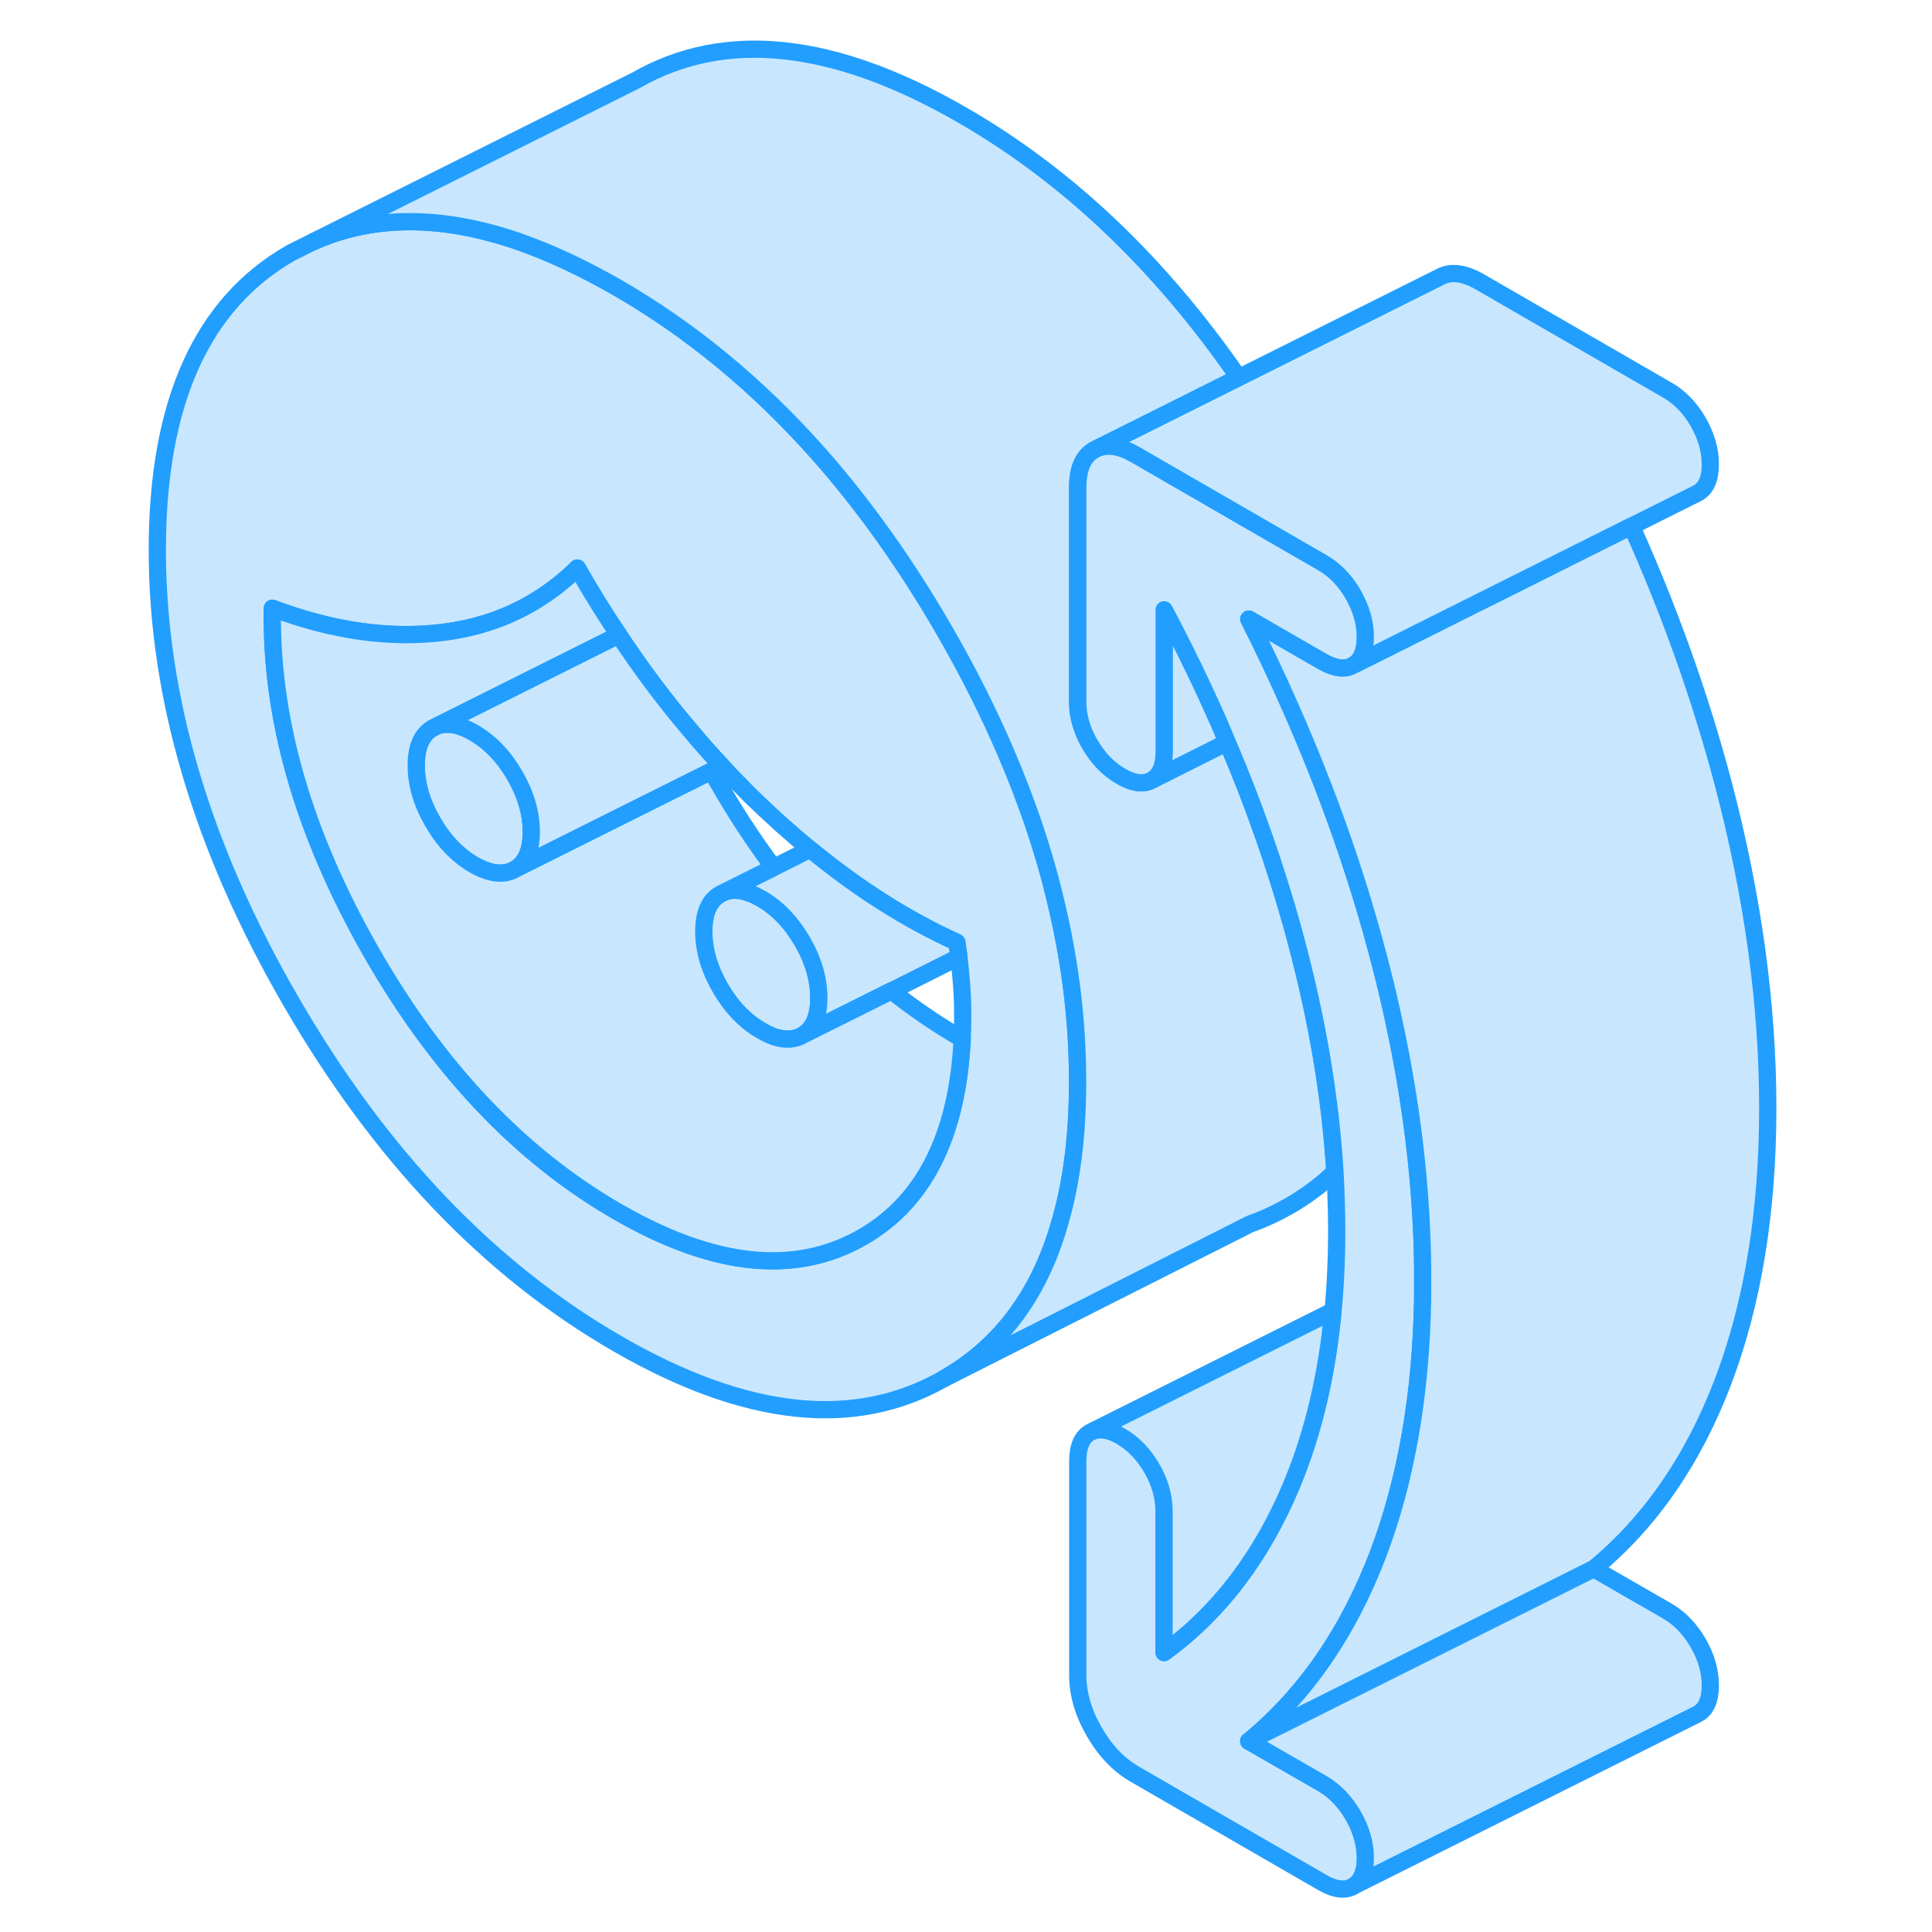 <svg width="48" height="48" viewBox="0 0 98 112" fill="#c8e7ff" xmlns="http://www.w3.org/2000/svg" stroke-width="1px" stroke-linecap="round" stroke-linejoin="round"><path d="M22.839 44.94C22.199 43.84 21.409 43.02 20.459 42.47C19.519 41.93 18.729 41.84 18.089 42.2C17.449 42.57 17.129 43.29 17.129 44.37C17.129 45.45 17.449 46.55 18.089 47.65C18.729 48.76 19.519 49.58 20.459 50.13C21.409 50.67 22.199 50.76 22.839 50.4C23.479 50.03 23.799 49.31 23.799 48.22C23.799 47.13 23.479 46.05 22.839 44.94ZM22.839 44.94C22.199 43.84 21.409 43.02 20.459 42.47C19.519 41.93 18.729 41.84 18.089 42.2C17.449 42.57 17.129 43.29 17.129 44.37C17.129 45.45 17.449 46.55 18.089 47.65C18.729 48.76 19.519 49.58 20.459 50.13C21.409 50.67 22.199 50.76 22.839 50.4C23.479 50.03 23.799 49.31 23.799 48.22C23.799 47.13 23.479 46.05 22.839 44.94ZM22.839 44.94C22.199 43.84 21.409 43.02 20.459 42.47C19.519 41.93 18.729 41.84 18.089 42.2C17.449 42.57 17.129 43.29 17.129 44.37C17.129 45.45 17.449 46.55 18.089 47.65C18.729 48.76 19.519 49.58 20.459 50.13C21.409 50.67 22.199 50.76 22.839 50.4C23.479 50.03 23.799 49.31 23.799 48.22C23.799 47.13 23.479 46.05 22.839 44.94ZM22.839 44.94C22.199 43.84 21.409 43.02 20.459 42.47C19.519 41.93 18.729 41.84 18.089 42.2C17.449 42.57 17.129 43.29 17.129 44.37C17.129 45.45 17.449 46.55 18.089 47.65C18.729 48.76 19.519 49.58 20.459 50.13C21.409 50.67 22.199 50.76 22.839 50.4C23.479 50.03 23.799 49.31 23.799 48.22C23.799 47.13 23.479 46.05 22.839 44.94ZM22.839 44.94C22.199 43.84 21.409 43.02 20.459 42.47C19.519 41.93 18.729 41.84 18.089 42.2C17.449 42.57 17.129 43.29 17.129 44.37C17.129 45.45 17.449 46.55 18.089 47.65C18.729 48.76 19.519 49.58 20.459 50.13C21.409 50.67 22.199 50.76 22.839 50.4C23.479 50.03 23.799 49.31 23.799 48.22C23.799 47.13 23.479 46.05 22.839 44.94ZM22.839 44.94C22.199 43.84 21.409 43.02 20.459 42.47C19.519 41.93 18.729 41.84 18.089 42.2C17.449 42.57 17.129 43.29 17.129 44.37C17.129 45.45 17.449 46.55 18.089 47.65C18.729 48.76 19.519 49.58 20.459 50.13C21.409 50.67 22.199 50.76 22.839 50.4C23.479 50.03 23.799 49.31 23.799 48.22C23.799 47.13 23.479 46.05 22.839 44.94ZM22.839 44.94C22.199 43.84 21.409 43.02 20.459 42.47C19.519 41.93 18.729 41.84 18.089 42.2C17.449 42.57 17.129 43.29 17.129 44.37C17.129 45.45 17.449 46.55 18.089 47.65C18.729 48.76 19.519 49.58 20.459 50.13C21.409 50.67 22.199 50.76 22.839 50.4C23.479 50.03 23.799 49.31 23.799 48.22C23.799 47.13 23.479 46.05 22.839 44.94ZM22.839 44.94C22.199 43.84 21.409 43.02 20.459 42.47C19.519 41.93 18.729 41.84 18.089 42.2C17.449 42.57 17.129 43.29 17.129 44.37C17.129 45.45 17.449 46.55 18.089 47.65C18.729 48.76 19.519 49.58 20.459 50.13C21.409 50.67 22.199 50.76 22.839 50.4C23.479 50.03 23.799 49.31 23.799 48.22C23.799 47.13 23.479 46.05 22.839 44.94ZM22.839 44.94C22.199 43.84 21.409 43.02 20.459 42.47C19.519 41.93 18.729 41.84 18.089 42.2C17.449 42.57 17.129 43.29 17.129 44.37C17.129 45.45 17.449 46.55 18.089 47.65C18.729 48.76 19.519 49.58 20.459 50.13C21.409 50.67 22.199 50.76 22.839 50.4C23.479 50.03 23.799 49.31 23.799 48.22C23.799 47.13 23.479 46.05 22.839 44.94ZM22.839 44.94C22.199 43.84 21.409 43.02 20.459 42.47C19.519 41.93 18.729 41.84 18.089 42.2C17.449 42.57 17.129 43.29 17.129 44.37C17.129 45.45 17.449 46.55 18.089 47.65C18.729 48.76 19.519 49.58 20.459 50.13C21.409 50.67 22.199 50.76 22.839 50.4C23.479 50.03 23.799 49.31 23.799 48.22C23.799 47.13 23.479 46.05 22.839 44.94ZM22.839 44.94C22.199 43.84 21.409 43.02 20.459 42.47C19.519 41.93 18.729 41.84 18.089 42.2C17.449 42.57 17.129 43.29 17.129 44.37C17.129 45.45 17.449 46.55 18.089 47.65C18.729 48.76 19.519 49.58 20.459 50.13C21.409 50.67 22.199 50.76 22.839 50.4C23.479 50.03 23.799 49.31 23.799 48.22C23.799 47.13 23.479 46.05 22.839 44.94ZM22.839 44.94C22.199 43.84 21.409 43.02 20.459 42.47C19.519 41.93 18.729 41.84 18.089 42.2C17.449 42.57 17.129 43.29 17.129 44.37C17.129 45.45 17.449 46.55 18.089 47.65C18.729 48.76 19.519 49.58 20.459 50.13C21.409 50.67 22.199 50.76 22.839 50.4C23.479 50.03 23.799 49.31 23.799 48.22C23.799 47.13 23.479 46.05 22.839 44.94ZM22.839 44.94C22.199 43.84 21.409 43.02 20.459 42.47C19.519 41.93 18.729 41.84 18.089 42.2C17.449 42.57 17.129 43.29 17.129 44.37C17.129 45.45 17.449 46.55 18.089 47.65C18.729 48.76 19.519 49.58 20.459 50.13C21.409 50.67 22.199 50.76 22.839 50.4C23.479 50.03 23.799 49.31 23.799 48.22C23.799 47.13 23.479 46.05 22.839 44.94ZM22.839 44.94C22.199 43.84 21.409 43.02 20.459 42.47C19.519 41.93 18.729 41.84 18.089 42.2C17.449 42.57 17.129 43.29 17.129 44.37C17.129 45.45 17.449 46.55 18.089 47.65C18.729 48.76 19.519 49.58 20.459 50.13C21.409 50.67 22.199 50.76 22.839 50.4C23.479 50.03 23.799 49.31 23.799 48.22C23.799 47.13 23.479 46.05 22.839 44.94ZM22.839 44.94C22.199 43.84 21.409 43.02 20.459 42.47C19.519 41.93 18.729 41.84 18.089 42.2C17.449 42.57 17.129 43.29 17.129 44.37C17.129 45.45 17.449 46.55 18.089 47.65C18.729 48.76 19.519 49.58 20.459 50.13C21.409 50.67 22.199 50.76 22.839 50.4C23.479 50.03 23.799 49.31 23.799 48.22C23.799 47.13 23.479 46.05 22.839 44.94ZM22.839 44.94C22.199 43.84 21.409 43.02 20.459 42.47C19.519 41.93 18.729 41.84 18.089 42.2C17.449 42.57 17.129 43.29 17.129 44.37C17.129 45.45 17.449 46.55 18.089 47.65C18.729 48.76 19.519 49.58 20.459 50.13C21.409 50.67 22.199 50.76 22.839 50.4C23.479 50.03 23.799 49.31 23.799 48.22C23.799 47.13 23.479 46.05 22.839 44.94ZM22.839 44.94C22.199 43.84 21.409 43.02 20.459 42.47C19.519 41.93 18.729 41.84 18.089 42.2C17.449 42.57 17.129 43.29 17.129 44.37C17.129 45.45 17.449 46.55 18.089 47.65C18.729 48.76 19.519 49.58 20.459 50.13C21.409 50.67 22.199 50.76 22.839 50.4C23.479 50.03 23.799 49.31 23.799 48.22C23.799 47.13 23.479 46.05 22.839 44.94ZM22.839 44.94C22.199 43.84 21.409 43.02 20.459 42.47C19.519 41.93 18.729 41.84 18.089 42.2C17.449 42.57 17.129 43.29 17.129 44.37C17.129 45.45 17.449 46.55 18.089 47.65C18.729 48.76 19.519 49.58 20.459 50.13C21.409 50.67 22.199 50.76 22.839 50.4C23.479 50.03 23.799 49.31 23.799 48.22C23.799 47.13 23.479 46.05 22.839 44.94ZM22.839 44.94C22.199 43.84 21.409 43.02 20.459 42.47C19.519 41.93 18.729 41.84 18.089 42.2C17.449 42.57 17.129 43.29 17.129 44.37C17.129 45.45 17.449 46.55 18.089 47.65C18.729 48.76 19.519 49.58 20.459 50.13C21.409 50.67 22.199 50.76 22.839 50.4C23.479 50.03 23.799 49.31 23.799 48.22C23.799 47.13 23.479 46.05 22.839 44.94ZM22.839 44.94C22.199 43.84 21.409 43.02 20.459 42.47C19.519 41.93 18.729 41.84 18.089 42.2C17.449 42.57 17.129 43.29 17.129 44.37C17.129 45.45 17.449 46.55 18.089 47.65C18.729 48.76 19.519 49.58 20.459 50.13C21.409 50.67 22.199 50.76 22.839 50.4C23.479 50.03 23.799 49.31 23.799 48.22C23.799 47.13 23.479 46.05 22.839 44.94ZM22.839 44.94C22.199 43.84 21.409 43.02 20.459 42.47C19.519 41.93 18.729 41.84 18.089 42.2C17.449 42.57 17.129 43.29 17.129 44.37C17.129 45.45 17.449 46.55 18.089 47.65C18.729 48.76 19.519 49.58 20.459 50.13C21.409 50.67 22.199 50.76 22.839 50.4C23.479 50.03 23.799 49.31 23.799 48.22C23.799 47.13 23.479 46.05 22.839 44.94ZM22.839 44.94C22.199 43.84 21.409 43.02 20.459 42.47C19.519 41.93 18.729 41.84 18.089 42.2C17.449 42.57 17.129 43.29 17.129 44.37C17.129 45.45 17.449 46.55 18.089 47.65C18.729 48.76 19.519 49.58 20.459 50.13C21.409 50.67 22.199 50.76 22.839 50.4C23.479 50.03 23.799 49.31 23.799 48.22C23.799 47.13 23.479 46.05 22.839 44.94ZM22.839 44.94C22.199 43.84 21.409 43.02 20.459 42.47C19.519 41.93 18.729 41.84 18.089 42.2C17.449 42.57 17.129 43.29 17.129 44.37C17.129 45.45 17.449 46.55 18.089 47.65C18.729 48.76 19.519 49.58 20.459 50.13C21.409 50.67 22.199 50.76 22.839 50.4C23.479 50.03 23.799 49.31 23.799 48.22C23.799 47.13 23.479 46.05 22.839 44.94ZM22.839 44.94C22.199 43.84 21.409 43.02 20.459 42.47C19.519 41.93 18.729 41.84 18.089 42.2C17.449 42.57 17.129 43.29 17.129 44.37C17.129 45.45 17.449 46.55 18.089 47.65C18.729 48.76 19.519 49.58 20.459 50.13C21.409 50.67 22.199 50.76 22.839 50.4C23.479 50.03 23.799 49.31 23.799 48.22C23.799 47.13 23.479 46.05 22.839 44.94ZM22.839 44.94C22.199 43.84 21.409 43.02 20.459 42.47C19.519 41.93 18.729 41.84 18.089 42.2C17.449 42.57 17.129 43.29 17.129 44.37C17.129 45.45 17.449 46.55 18.089 47.65C18.729 48.76 19.519 49.58 20.459 50.13C21.409 50.67 22.199 50.76 22.839 50.4C23.479 50.03 23.799 49.31 23.799 48.22C23.799 47.13 23.479 46.05 22.839 44.94ZM22.839 44.94C22.199 43.84 21.409 43.02 20.459 42.47C19.519 41.93 18.729 41.84 18.089 42.2C17.449 42.57 17.129 43.29 17.129 44.37C17.129 45.45 17.449 46.55 18.089 47.65C18.729 48.76 19.519 49.58 20.459 50.13C21.409 50.67 22.199 50.76 22.839 50.4C23.479 50.03 23.799 49.31 23.799 48.22C23.799 47.13 23.479 46.05 22.839 44.94ZM22.839 44.94C22.199 43.84 21.409 43.02 20.459 42.47C19.519 41.93 18.729 41.84 18.089 42.2C17.449 42.57 17.129 43.29 17.129 44.37C17.129 45.45 17.449 46.55 18.089 47.65C18.729 48.76 19.519 49.58 20.459 50.13C21.409 50.67 22.199 50.76 22.839 50.4C23.479 50.03 23.799 49.31 23.799 48.22C23.799 47.13 23.479 46.05 22.839 44.94ZM22.839 44.94C22.199 43.84 21.409 43.02 20.459 42.47C19.519 41.93 18.729 41.84 18.089 42.2C17.449 42.57 17.129 43.29 17.129 44.37C17.129 45.45 17.449 46.55 18.089 47.65C18.729 48.76 19.519 49.58 20.459 50.13C21.409 50.67 22.199 50.76 22.839 50.4C23.479 50.03 23.799 49.31 23.799 48.22C23.799 47.13 23.479 46.05 22.839 44.94ZM22.839 44.94C22.199 43.84 21.409 43.02 20.459 42.47C19.519 41.93 18.729 41.84 18.089 42.2C17.449 42.57 17.129 43.29 17.129 44.37C17.129 45.45 17.449 46.55 18.089 47.65C18.729 48.76 19.519 49.58 20.459 50.13C21.409 50.67 22.199 50.76 22.839 50.4C23.479 50.03 23.799 49.31 23.799 48.22C23.799 47.13 23.479 46.05 22.839 44.94ZM22.839 44.94C22.199 43.84 21.409 43.02 20.459 42.47C19.519 41.93 18.729 41.84 18.089 42.2C17.449 42.57 17.129 43.29 17.129 44.37C17.129 45.45 17.449 46.55 18.089 47.65C18.729 48.76 19.519 49.58 20.459 50.13C21.409 50.67 22.199 50.76 22.839 50.4C23.479 50.03 23.799 49.31 23.799 48.22C23.799 47.13 23.479 46.05 22.839 44.94ZM22.839 44.94C22.199 43.84 21.409 43.02 20.459 42.47C19.519 41.93 18.729 41.84 18.089 42.2C17.449 42.57 17.129 43.29 17.129 44.37C17.129 45.45 17.449 46.55 18.089 47.65C18.729 48.76 19.519 49.58 20.459 50.13C21.409 50.67 22.199 50.76 22.839 50.4C23.479 50.03 23.799 49.31 23.799 48.22C23.799 47.13 23.479 46.05 22.839 44.94ZM22.839 44.94C22.199 43.84 21.409 43.02 20.459 42.47C19.519 41.93 18.729 41.84 18.089 42.2C17.449 42.57 17.129 43.29 17.129 44.37C17.129 45.45 17.449 46.55 18.089 47.65C18.729 48.76 19.519 49.58 20.459 50.13C21.409 50.67 22.199 50.76 22.839 50.4C23.479 50.03 23.799 49.31 23.799 48.22C23.799 47.13 23.479 46.05 22.839 44.94ZM22.839 44.94C22.199 43.84 21.409 43.02 20.459 42.47C19.519 41.93 18.729 41.84 18.089 42.2C17.449 42.57 17.129 43.29 17.129 44.37C17.129 45.45 17.449 46.55 18.089 47.65C18.729 48.76 19.519 49.58 20.459 50.13C21.409 50.67 22.199 50.76 22.839 50.4C23.479 50.03 23.799 49.31 23.799 48.22C23.799 47.13 23.479 46.05 22.839 44.94ZM22.839 44.94C22.199 43.84 21.409 43.02 20.459 42.47C19.519 41.93 18.729 41.84 18.089 42.2C17.449 42.57 17.129 43.29 17.129 44.37C17.129 45.45 17.449 46.55 18.089 47.65C18.729 48.76 19.519 49.58 20.459 50.13C21.409 50.67 22.199 50.76 22.839 50.4C23.479 50.03 23.799 49.31 23.799 48.22C23.799 47.13 23.479 46.05 22.839 44.94ZM22.839 44.94C22.199 43.84 21.409 43.02 20.459 42.47C19.519 41.93 18.729 41.84 18.089 42.2C17.449 42.57 17.129 43.29 17.129 44.37C17.129 45.45 17.449 46.55 18.089 47.65C18.729 48.76 19.519 49.58 20.459 50.13C21.409 50.67 22.199 50.76 22.839 50.4C23.479 50.03 23.799 49.31 23.799 48.22C23.799 47.13 23.479 46.05 22.839 44.94ZM22.839 44.94C22.199 43.84 21.409 43.02 20.459 42.47C19.519 41.93 18.729 41.84 18.089 42.2C17.449 42.57 17.129 43.29 17.129 44.37C17.129 45.45 17.449 46.55 18.089 47.65C18.729 48.76 19.519 49.58 20.459 50.13C21.409 50.67 22.199 50.76 22.839 50.4C23.479 50.03 23.799 49.31 23.799 48.22C23.799 47.13 23.479 46.05 22.839 44.94ZM22.839 44.94C22.199 43.84 21.409 43.02 20.459 42.47C19.519 41.93 18.729 41.84 18.089 42.2C17.449 42.57 17.129 43.29 17.129 44.37C17.129 45.45 17.449 46.55 18.089 47.65C18.729 48.76 19.519 49.58 20.459 50.13C21.409 50.67 22.199 50.76 22.839 50.4C23.479 50.03 23.799 49.31 23.799 48.22C23.799 47.13 23.479 46.05 22.839 44.94ZM75.469 74.69V75.35C75.469 75.05 75.469 74.75 75.469 74.45C75.469 74.53 75.469 74.61 75.469 74.69Z" stroke="#229EFF" stroke-linejoin="round"/><path d="M75.469 74.691V75.351C75.469 75.051 75.469 74.751 75.469 74.451C75.469 74.531 75.469 74.611 75.469 74.691ZM59.829 45.181C59.829 45.181 59.789 45.211 59.77 45.221L59.839 45.191H59.829V45.181ZM59.829 45.181C59.829 45.181 59.789 45.211 59.77 45.221L59.839 45.191H59.829V45.181ZM59.829 45.181C59.829 45.181 59.789 45.211 59.77 45.221L59.839 45.191H59.829V45.181ZM59.829 45.181C59.829 45.181 59.789 45.211 59.77 45.221L59.839 45.191H59.829V45.181ZM59.829 45.181C59.829 45.181 59.789 45.211 59.77 45.221L59.839 45.191H59.829V45.181ZM59.829 45.181C59.829 45.181 59.789 45.211 59.77 45.221L59.839 45.191H59.829V45.181ZM59.829 45.181C59.829 45.181 59.789 45.211 59.77 45.221L59.839 45.191H59.829V45.181ZM59.829 45.181C59.829 45.181 59.789 45.211 59.77 45.221L59.839 45.191H59.829V45.181ZM59.829 45.181C59.829 45.181 59.789 45.211 59.77 45.221L59.839 45.191H59.829V45.181ZM59.829 45.181C59.829 45.181 59.789 45.211 59.77 45.221L59.839 45.191H59.829V45.181ZM59.829 45.181C59.829 45.181 59.789 45.211 59.77 45.221L59.839 45.191H59.829V45.181ZM59.829 45.181C59.829 45.181 59.789 45.211 59.77 45.221L59.839 45.191H59.829V45.181ZM59.829 45.181C59.829 45.181 59.789 45.211 59.77 45.221L59.839 45.191H59.829V45.181ZM59.829 45.181C59.829 45.181 59.789 45.211 59.77 45.221L59.839 45.191H59.829V45.181ZM59.829 45.181C59.829 45.181 59.789 45.211 59.77 45.221L59.839 45.191H59.829V45.181ZM59.829 45.181C59.829 45.181 59.789 45.211 59.77 45.221L59.839 45.191H59.829V45.181ZM59.829 45.181C59.829 45.181 59.789 45.211 59.77 45.221L59.839 45.191H59.829V45.181ZM59.829 45.181C59.829 45.181 59.789 45.211 59.77 45.221L59.839 45.191H59.829V45.181ZM59.829 45.181C59.829 45.181 59.789 45.211 59.77 45.221L59.839 45.191H59.829V45.181ZM59.829 45.181C59.829 45.181 59.789 45.211 59.77 45.221L59.839 45.191H59.829V45.181ZM59.829 45.181C59.829 45.181 59.789 45.211 59.77 45.221L59.839 45.191H59.829V45.181ZM59.829 45.181C59.829 45.181 59.789 45.211 59.77 45.221L59.839 45.191H59.829V45.181ZM59.829 45.181C59.829 45.181 59.789 45.211 59.77 45.221L59.839 45.191H59.829V45.181ZM59.829 45.181C59.829 45.181 59.789 45.211 59.77 45.221L59.839 45.191H59.829V45.181Z" stroke="#229EFF" stroke-linejoin="round"/><path d="M54.289 52.63C53.609 49.64 52.599 46.61 51.289 43.57C50.279 41.22 49.089 38.87 47.719 36.5C45.509 32.68 43.089 29.29 40.469 26.32C36.949 22.35 33.059 19.14 28.799 16.68C26.799 15.53 24.889 14.64 23.059 14C18.599 12.46 14.619 12.47 11.139 14.02L9.879 14.65C4.709 17.59 2.119 23.34 2.119 31.88C2.119 40.42 4.709 49.16 9.879 58.07C15.039 66.99 21.349 73.6 28.799 77.9C36.249 82.2 42.549 82.87 47.719 79.92C51.099 78 53.369 74.88 54.529 70.56C55.149 68.32 55.459 65.76 55.469 62.87V62.69C55.469 59.36 55.079 56.01 54.289 52.63ZM48.779 60.23C48.649 62.88 48.149 65.13 47.279 66.98C46.309 69.06 44.879 70.64 42.969 71.73C39.079 73.95 34.359 73.45 28.799 70.24C23.129 66.97 18.349 61.92 14.459 55.08C10.569 48.24 8.679 41.63 8.789 35.26C12.289 36.58 15.589 37.04 18.669 36.66C20.679 36.41 22.469 35.79 24.059 34.82C24.919 34.29 25.729 33.67 26.469 32.93C27.229 34.27 28.029 35.56 28.869 36.81C30.149 38.75 31.519 40.58 32.979 42.3C33.579 43.02 34.199 43.72 34.839 44.4C35.389 45 35.969 45.59 36.549 46.17C37.679 47.27 38.809 48.29 39.959 49.23C42.729 51.51 45.559 53.31 48.469 54.63C48.509 54.92 48.549 55.21 48.589 55.48C48.639 55.93 48.689 56.37 48.719 56.78C48.779 57.45 48.809 58.14 48.809 58.84C48.809 59.32 48.799 59.78 48.779 60.23Z" stroke="#229EFF" stroke-linejoin="round"/><path d="M34.839 44.401L34.249 44.7L29.359 47.141L22.839 50.401C23.479 50.031 23.799 49.31 23.799 48.221C23.799 47.13 23.479 46.05 22.839 44.941C22.199 43.84 21.409 43.02 20.459 42.471C19.519 41.931 18.729 41.84 18.089 42.2L25.329 38.581L28.869 36.81C30.149 38.751 31.519 40.581 32.979 42.3C33.579 43.02 34.199 43.721 34.839 44.401Z" stroke="#229EFF" stroke-linejoin="round"/><path d="M40.469 57.85C40.469 58.931 40.149 59.66 39.509 60.02C39.339 60.12 39.159 60.181 38.969 60.211C38.439 60.31 37.829 60.16 37.139 59.751C36.189 59.211 35.399 58.38 34.759 57.281C34.139 56.211 33.819 55.151 33.799 54.1V54.001C33.799 52.92 34.119 52.191 34.759 51.831L34.959 51.73C35.559 51.48 36.289 51.611 37.139 52.1C38.079 52.641 38.869 53.471 39.509 54.571C40.149 55.67 40.469 56.77 40.469 57.85Z" stroke="#229EFF" stroke-linejoin="round"/><path d="M48.589 55.48L44.679 57.441L39.509 60.02C40.149 59.66 40.469 58.931 40.469 57.85C40.469 56.77 40.149 55.67 39.509 54.571C38.869 53.471 38.079 52.641 37.139 52.1C36.289 51.611 35.559 51.48 34.959 51.73L37.849 50.291L39.959 49.23C42.729 51.511 45.559 53.31 48.469 54.63C48.509 54.92 48.549 55.211 48.589 55.48Z" stroke="#229EFF" stroke-linejoin="round"/><path d="M48.779 60.231C48.649 62.881 48.149 65.131 47.279 66.981C46.309 69.061 44.879 70.641 42.969 71.731C39.079 73.951 34.359 73.451 28.799 70.241C23.129 66.971 18.349 61.921 14.459 55.081C10.569 48.241 8.679 41.631 8.789 35.261C12.289 36.581 15.589 37.041 18.669 36.661C20.679 36.411 22.469 35.791 24.059 34.821C24.919 34.291 25.729 33.671 26.469 32.931C27.229 34.271 28.029 35.561 28.869 36.811L25.329 38.581L18.089 42.201C17.449 42.571 17.129 43.291 17.129 44.371C17.129 45.451 17.449 46.551 18.089 47.651C18.729 48.761 19.519 49.581 20.459 50.131C21.409 50.671 22.199 50.761 22.839 50.401L29.359 47.141L34.249 44.701C34.319 44.831 34.389 44.951 34.459 45.081C35.519 46.951 36.649 48.691 37.849 50.291L34.959 51.731L34.759 51.831C34.119 52.191 33.799 52.921 33.799 54.001V54.101C33.819 55.151 34.139 56.211 34.759 57.281C35.399 58.381 36.189 59.211 37.139 59.751C37.829 60.161 38.439 60.311 38.969 60.211C39.159 60.181 39.339 60.121 39.509 60.021L44.679 57.441C45.989 58.481 47.359 59.411 48.779 60.231Z" stroke="#229EFF" stroke-linejoin="round"/><path d="M70.379 67.94C69.589 68.7 68.699 69.36 67.719 69.92C66.999 70.33 66.249 70.68 65.479 70.95L47.719 79.92C51.099 78 53.369 74.88 54.529 70.56C55.149 68.32 55.459 65.76 55.469 62.87V62.69C55.469 59.36 55.079 56.01 54.289 52.63C53.609 49.64 52.599 46.61 51.289 43.57C50.279 41.22 49.089 38.87 47.719 36.5C45.509 32.68 43.089 29.29 40.469 26.32C36.949 22.35 33.059 19.14 28.799 16.68C26.799 15.53 24.889 14.64 23.059 14C18.599 12.46 14.619 12.47 11.139 14.02L29.879 4.65C35.039 1.7 41.349 2.38 48.799 6.68C54.899 10.2 60.229 15.27 64.809 21.89L56.629 25.98L56.429 26.08C55.789 26.44 55.469 27.17 55.469 28.25V40.69C55.469 40.99 55.499 41.3 55.569 41.61C55.679 42.12 55.879 42.64 56.179 43.15C56.659 43.97 57.249 44.58 57.979 45C58.699 45.42 59.299 45.49 59.769 45.22L59.839 45.19L64.139 43.03C65.649 46.56 66.899 50.12 67.899 53.69C67.979 53.99 68.059 54.29 68.139 54.58C69.369 59.19 70.119 63.64 70.379 67.94Z" stroke="#229EFF" stroke-linejoin="round"/><path d="M64.139 43.031L59.839 45.191H59.829C60.259 44.901 60.479 44.361 60.479 43.571V35.351C61.649 37.551 62.719 39.761 63.689 41.971C63.839 42.321 63.989 42.671 64.139 43.031Z" stroke="#229EFF" stroke-linejoin="round"/><path d="M75.48 74.24V74.451C75.48 74.531 75.48 74.611 75.48 74.691V75.35C75.379 80.891 74.519 85.79 72.909 90.061C71.179 94.611 68.679 98.24 65.399 100.941L69.659 103.391C70.379 103.811 70.98 104.431 71.45 105.241C71.919 106.051 72.159 106.881 72.159 107.711C72.159 108.541 71.919 109.081 71.45 109.351C70.98 109.621 70.379 109.551 69.659 109.131L58.819 102.871C57.869 102.331 57.08 101.511 56.44 100.401C55.8 99.3 55.48 98.21 55.48 97.121V84.691C55.48 83.861 55.719 83.311 56.19 83.04L56.339 82.971C56.789 82.79 57.33 82.88 57.989 83.26C58.709 83.68 59.309 84.3 59.779 85.111C60.249 85.921 60.489 86.751 60.489 87.581V95.8C63.709 93.451 66.179 90.191 67.909 86.02C69.139 83.05 69.93 79.71 70.279 76.001C70.419 74.501 70.49 72.96 70.49 71.35C70.49 70.231 70.449 69.091 70.389 67.941C70.129 63.641 69.379 59.191 68.149 54.581C68.069 54.291 67.989 53.99 67.909 53.691C66.909 50.12 65.659 46.56 64.149 43.031C63.999 42.67 63.849 42.321 63.7 41.971C62.73 39.761 61.66 37.55 60.489 35.35V43.571C60.489 44.361 60.269 44.901 59.839 45.181C59.819 45.2 59.8 45.211 59.779 45.221C59.309 45.49 58.709 45.42 57.989 45.001C57.26 44.581 56.669 43.971 56.19 43.151C55.889 42.641 55.689 42.12 55.579 41.611C55.509 41.3 55.48 40.99 55.48 40.691V28.25C55.48 27.171 55.8 26.441 56.44 26.081L56.639 25.98C57.239 25.73 57.969 25.86 58.819 26.351L69.659 32.611C70.379 33.02 70.98 33.641 71.45 34.45C71.919 35.27 72.159 36.09 72.159 36.92C72.159 37.751 71.919 38.3 71.45 38.571C70.98 38.84 70.379 38.761 69.659 38.35L65.399 35.891C66.289 37.651 67.119 39.41 67.889 41.17C69.979 45.91 71.649 50.66 72.909 55.431C73.449 57.471 73.9 59.49 74.269 61.48C75.029 65.561 75.43 69.531 75.48 73.391C75.48 73.68 75.48 73.96 75.48 74.24Z" stroke="#229EFF" stroke-linejoin="round"/><path d="M92.149 26.921C92.149 27.751 91.909 28.301 91.439 28.571L87.579 30.501L83.859 32.361L80.449 34.061L78.279 35.151L72.929 37.831L71.439 38.571C71.909 38.301 72.149 37.751 72.149 36.921C72.149 36.091 71.909 35.271 71.439 34.451C70.969 33.641 70.369 33.021 69.649 32.611L58.809 26.351C57.959 25.861 57.229 25.731 56.629 25.981L64.809 21.891L76.429 16.081C77.069 15.711 77.859 15.801 78.809 16.351L89.649 22.611C90.369 23.021 90.969 23.641 91.439 24.451C91.909 25.271 92.149 26.091 92.149 26.921Z" stroke="#229EFF" stroke-linejoin="round"/><path d="M95.479 64.24C95.479 70.23 94.619 75.51 92.899 80.06C91.169 84.61 88.669 88.24 85.389 90.94L80.069 93.6L65.389 100.94C68.669 98.24 71.169 94.61 72.899 90.06C74.509 85.79 75.369 80.89 75.469 75.35C75.469 75.05 75.469 74.75 75.469 74.45V74.24C75.469 73.96 75.469 73.68 75.469 73.39C75.419 69.53 75.019 65.56 74.259 61.48C73.889 59.49 73.439 57.47 72.899 55.43C71.639 50.66 69.969 45.91 67.879 41.17C67.109 39.41 66.279 37.65 65.389 35.89L69.649 38.35C70.369 38.76 70.969 38.84 71.439 38.57L72.929 37.83L78.279 35.15L80.449 34.07L83.859 32.36L87.579 30.5C89.809 35.46 91.579 40.44 92.899 45.43C94.619 51.97 95.479 58.24 95.479 64.24Z" stroke="#229EFF" stroke-linejoin="round"/><path d="M92.149 97.71C92.149 98.53 91.909 99.08 91.439 99.35L91.299 99.42L71.439 109.35C71.909 109.08 72.149 108.53 72.149 107.71C72.149 106.89 71.909 106.05 71.439 105.24C70.969 104.43 70.369 103.81 69.649 103.39L65.389 100.94L80.069 93.6L85.389 90.94L89.649 93.39C90.369 93.81 90.969 94.43 91.439 95.24C91.909 96.05 92.149 96.88 92.149 97.71Z" stroke="#229EFF" stroke-linejoin="round"/><path d="M70.269 76C69.919 79.71 69.129 83.05 67.899 86.02C66.169 90.19 63.699 93.45 60.479 95.8V87.58C60.479 86.75 60.239 85.92 59.769 85.11C59.299 84.3 58.699 83.68 57.979 83.26C57.319 82.88 56.779 82.79 56.329 82.97L70.269 76Z" stroke="#229EFF" stroke-linejoin="round"/></svg>
